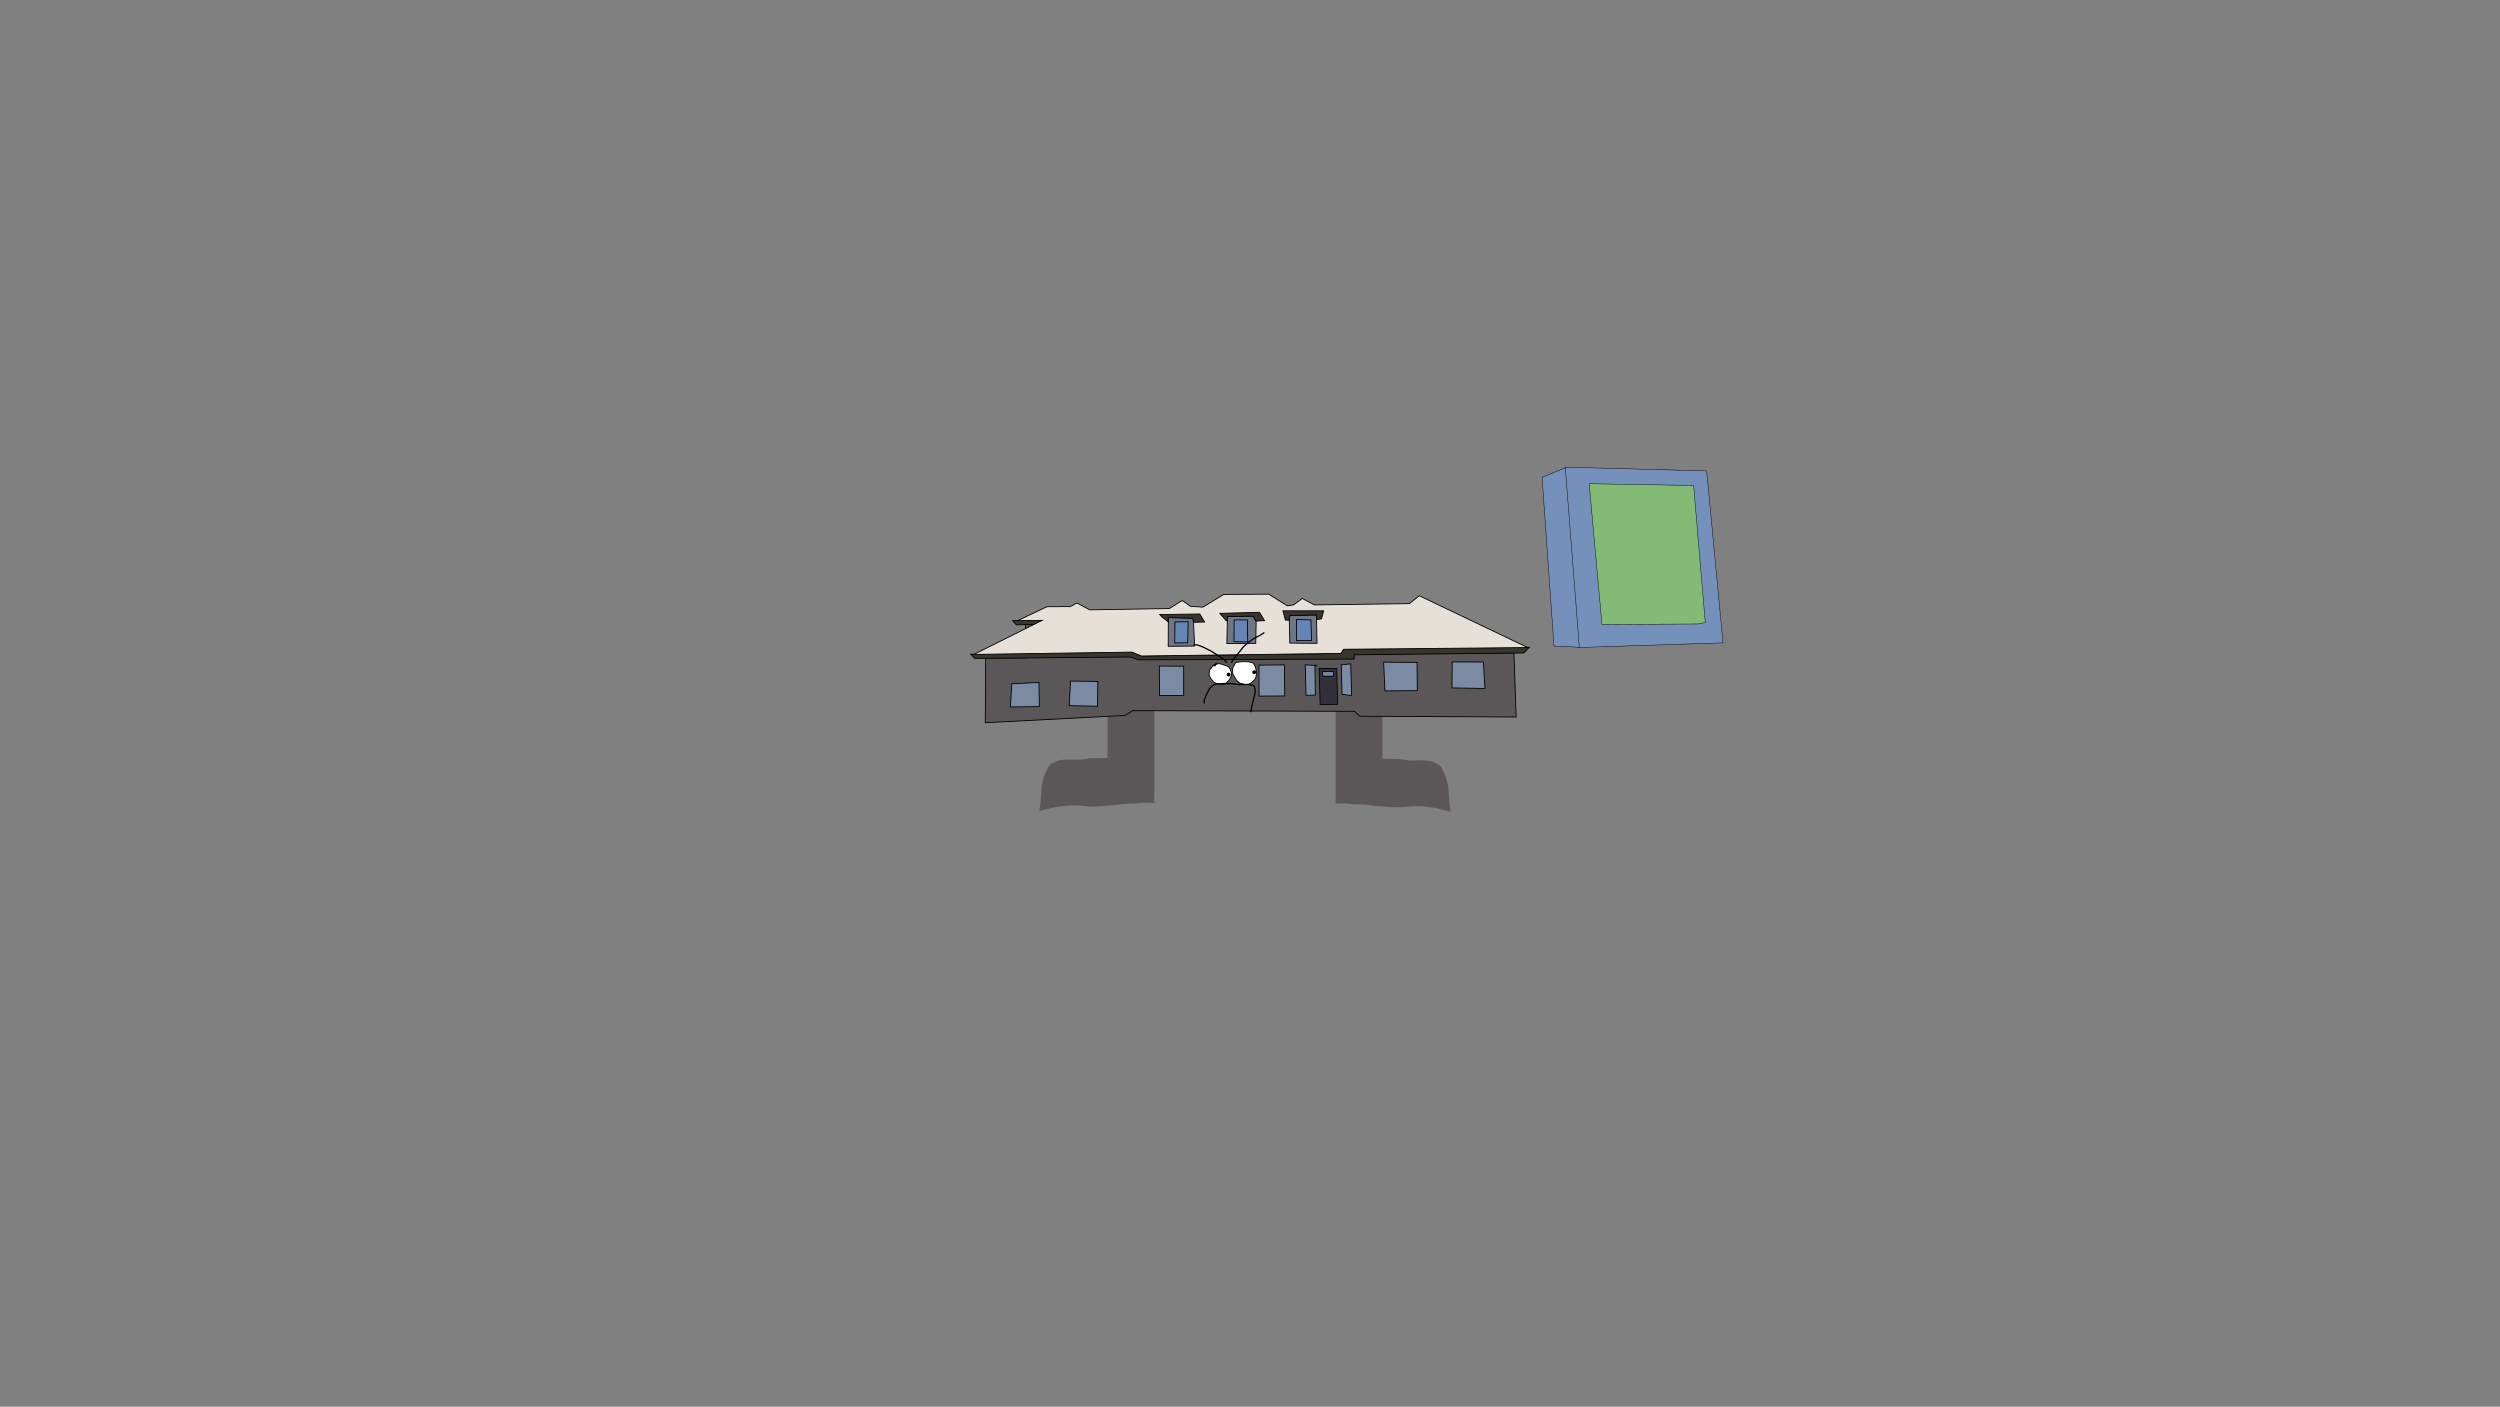 <svg version="1.1" xmlns="http://www.w3.org/2000/svg" xmlns:xlink="http://www.w3.org/1999/xlink" width="2878.25" height="1619.58" viewBox="0,0,2878.25,1619.58"><rect x="0" y="0" width="2878.25" height="1619.58" fill="#808080" stroke="none"/><g transform="translate(1119.125,629.79)"><g stroke-miterlimit="10"><path d="M-1119.125,989.79v-1619.58h2878.25v1619.58z" fill="none" stroke="#000000" stroke-width="0" stroke-linecap="butt"/><path d="M474.594,139.454c-0.188,-0.08 -0.419,-0.13 -0.706,-0.13c-1.5,0 -1.499,1.357 -1.499,1.357c0,16.233 0.017,32.461 0.017,48.694c0,13.402 -0.002,26.726 -0.002,40.128c0,2.714 -0.006,5.427 -0.006,8.141c0,0.905 -0.07,1.811 -0.001,2.714c0.078,1.019 -0.32,2.281 0.438,3.038c0.678,0.677 1.995,0.263 2.995,0.395c0.735,0.06 1.466,0.155 2.203,0.181c1.022,0.035 2.042,0.001 3.064,0.001c2,0 3.992,-0 5.992,-0c1,0 1.996,0.002 2.996,0c0.819,-0.002 1.641,-0.098 2.454,-0.01c0.775,0.084 1.504,0.375 2.267,0.524c1.01,0.198 2.024,0.375 3.045,0.518c0.756,0.106 1.521,0.133 2.278,0.228c0.892,0.112 3.076,0.514 4.119,0.556c0.087,0.004 6.093,0.006 6.18,0.003c0.544,-0.021 1.076,-0.152 1.62,-0.181c1.568,-0.084 3.139,0.005 4.71,0.005c2.304,0 4.572,-0.025 6.873,0.148c1.277,0.096 2.554,0.339 3.81,0.545c0.362,0.099 3.127,0.837 3.567,1.017c0.844,0.345 1.66,0.748 2.45,1.185c0.713,0.395 1.321,0.938 2.051,1.307c0.482,0.244 1.068,0.281 1.553,0.519c0.338,0.166 0.697,0.478 0.954,0.737c0.468,0.472 0.864,0.998 1.283,1.506c1.447,1.749 1.677,1.901 2.628,3.895c0.306,0.642 0.498,1.326 0.791,1.973c0.306,0.676 0.7,1.319 1.002,1.996c0.576,1.291 1.073,2.61 1.576,3.926c0.312,0.817 0.677,1.622 0.91,2.461c0.239,0.86 0.298,1.755 0.5,2.623c0.381,1.637 1.018,3.224 1.335,4.872c0.276,1.437 0.404,3.802 0.491,5.244c0.107,1.765 0.191,3.531 0.287,5.296c0.167,2.725 0.372,5.444 0.618,8.165c0.021,0.235 0.379,4.203 0.396,4.304c0.144,0.85 0.473,1.67 0.598,2.522c0.128,0.87 0.088,1.753 0.157,2.628c0.063,0.799 0.001,1.622 0.236,2.395c0.104,0.342 1.12,0.921 0.742,0.825c-0.596,-0.152 -0.922,-0.773 -1.481,-1.013c-0.863,-0.37 -4.87,-1.367 -5.77,-1.6c-1.881,-0.486 -3.757,-0.992 -5.645,-1.457c-0.971,-0.239 -1.948,-0.457 -2.923,-0.685c-0.87,-0.203 -1.727,-0.462 -2.61,-0.609c-0.52,-0.086 -4.162,-0.437 -5.09,-0.555c-2.619,-0.332 -5.232,-0.727 -7.846,-1.09c-1.028,-0.085 -2.055,-0.2 -3.086,-0.253c-2.982,-0.153 -5.989,-0.118 -8.972,-0.03c-1.023,0.03 -2.05,0.018 -3.07,0.091c-2.985,0.214 -5.921,0.82 -8.913,0.993c-1.217,0.07 -4.707,0.09 -5.913,0.095c-1.551,0.007 -3.107,0.086 -4.656,0.006c-0.604,-0.031 -1.201,-0.153 -1.805,-0.181c-0.679,-0.032 -1.361,0.023 -2.04,-0.001c-0.542,-0.019 -4.515,-0.27 -5.291,-0.354c-0.881,-0.096 -1.749,-0.286 -2.631,-0.365c-1.012,-0.091 -2.033,-0.083 -3.047,-0.147c-0.954,-0.06 -1.906,-0.175 -2.861,-0.222c-0.524,-0.026 -1.053,0.04 -1.576,0.001c-0.959,-0.07 -1.911,-0.218 -2.866,-0.327c-0.911,-0.124 -1.833,-0.205 -2.736,-0.373c-0.759,-0.141 -1.483,-0.421 -2.244,-0.551c-0.909,-0.155 -4.586,-0.349 -5.18,-0.383c-0.99,-0.056 -1.982,-0.09 -2.971,-0.158c-0.761,-0.053 -1.517,-0.167 -2.279,-0.207c-0.542,-0.029 -1.088,0.02 -1.631,-0.001c-0.999,-0.039 -1.995,-0.142 -2.994,-0.181c-0.506,-0.02 -3.204,0.018 -3.602,-0.001c-0.653,-0.03 -1.301,-0.13 -1.953,-0.179c-0.905,-0.068 -1.819,-0.066 -2.72,-0.173c-0.629,-0.074 -1.228,-0.306 -1.859,-0.369c-0.625,-0.063 -1.259,0.026 -1.886,-0.006c-0.604,-0.031 -1.201,-0.159 -1.806,-0.182c-0.067,-0.003 -4.465,-0.003 -5.098,-0.003c-1.837,0 -3.57,-0.103 -5.364,0.369c-0.292,0.077 -0.541,0.252 -0.812,0.378c0.124,-0.593 0.332,-1.176 0.37,-1.778c0.058,-0.898 -0.067,-1.798 -0.083,-2.698c-0.016,-0.899 -0.009,-1.799 -0.013,-2.699c-0.016,-3.479 -0.025,-6.96 -0.025,-10.44c0,-11.948 -0.011,-23.909 -0.011,-35.857c0,-17.768 -0.004,-35.572 -0.004,-53.339c0,-17.524 0.016,-35.068 0.016,-52.592c0,-5.993 0.004,-11.988 0.004,-17.981c0,-0.905 0.001,-1.81 0.001,-2.715c0,-0.905 0.096,-1.814 0.001,-2.715c-0.035,-0.327 -0.707,-0.767 -0.386,-0.92c0.583,-0.278 1.31,0.142 1.968,0.167c0.517,0.019 1.035,-0.033 1.552,-0.037c1.748,-0.014 3.499,0.059 5.246,-0.001c3.036,-0.106 6.052,-0.501 9.07,-0.797c0.968,-0.095 1.933,-0.237 2.905,-0.286c0.972,-0.048 1.948,-0.004 2.921,-0.005c1.61,-0.002 4.357,-0.003 5.971,-0.003c1.69,0.06 3.384,0.083 5.072,0.178c0.813,0.046 1.623,0.149 2.437,0.183c0.666,0.027 1.335,-0.029 2.001,-0c1.349,0.058 3.965,0.393 5.149,0.479c0.647,0.047 1.304,-0.028 1.946,0.055c1.817,0.236 2.704,0.647 4.422,1.054c0.974,0.23 1.964,0.405 2.94,0.626c0.631,0.143 1.243,0.363 1.884,0.465c0.291,0.046 0.724,-0.247 0.887,-0.024c0.252,0.343 0.014,0.913 0.013,1.325c-0.001,1.246 -0.006,2.491 -0.006,3.737c0,4.007 0.001,8.014 0.001,12.021c0,2.691 0.001,5.381 0.001,8.072z" fill="#5b5758" stroke="none" stroke-width="0.5" stroke-linecap="butt"/><path d="M153.867,130.53c0,-4.007 0.001,-8.014 0.001,-12.022c0,-1.246 -0.005,-2.491 -0.006,-3.737c-0,-0.412 -0.239,-0.982 0.013,-1.325c0.164,-0.223 0.596,0.071 0.887,0.024c0.641,-0.102 1.253,-0.322 1.884,-0.465c0.976,-0.221 1.966,-0.395 2.94,-0.626c1.718,-0.407 2.605,-0.818 4.422,-1.054c0.642,-0.083 1.3,-0.008 1.946,-0.055c1.185,-0.085 3.8,-0.421 5.149,-0.479c0.666,-0.028 1.335,0.028 2.001,0c0.814,-0.034 1.624,-0.137 2.437,-0.183c1.688,-0.096 3.382,-0.119 5.072,-0.178c1.613,0 4.361,0.002 5.971,0.003c0.973,0.001 1.949,-0.043 2.921,0.005c0.972,0.048 1.937,0.191 2.905,0.286c3.018,0.296 6.033,0.691 9.07,0.797c1.747,0.061 3.498,-0.013 5.246,0.001c0.517,0.004 1.035,0.056 1.552,0.037c0.658,-0.024 1.385,-0.444 1.968,-0.167c0.321,0.153 -0.352,0.594 -0.386,0.92c-0.096,0.901 0.001,1.81 0.001,2.715c0,0.905 0.001,1.81 0.001,2.715c0,5.993 0.004,11.988 0.004,17.981c0,17.524 0.016,35.068 0.016,52.592c0,17.768 -0.004,35.572 -0.004,53.339c0,11.948 -0.011,23.909 -0.011,35.857c0,3.479 -0.01,6.96 -0.025,10.44c-0.004,0.899 0.003,1.8 -0.013,2.699c-0.016,0.899 -0.141,1.8 -0.083,2.698c0.039,0.602 0.247,1.186 0.37,1.778c-0.271,-0.126 -0.52,-0.301 -0.812,-0.378c-1.794,-0.472 -3.527,-0.369 -5.364,-0.369c-0.633,0 -5.031,0 -5.098,0.003c-0.605,0.023 -1.201,0.151 -1.806,0.182c-0.628,0.032 -1.262,-0.056 -1.886,0.006c-0.63,0.063 -1.23,0.295 -1.859,0.369c-0.901,0.107 -1.815,0.105 -2.72,0.173c-0.652,0.049 -1.3,0.149 -1.953,0.179c-0.397,0.018 -3.096,-0.019 -3.602,0.001c-0.999,0.039 -1.995,0.142 -2.994,0.181c-0.543,0.021 -1.088,-0.028 -1.631,0.001c-0.762,0.041 -1.518,0.154 -2.279,0.207c-0.989,0.069 -1.981,0.102 -2.971,0.158c-0.594,0.034 -4.271,0.228 -5.18,0.383c-0.761,0.13 -1.485,0.41 -2.244,0.551c-0.903,0.168 -1.824,0.249 -2.736,0.373c-0.955,0.109 -1.907,0.257 -2.866,0.327c-0.524,0.038 -1.052,-0.027 -1.576,-0.001c-0.955,0.048 -1.906,0.163 -2.861,0.222c-1.014,0.063 -2.035,0.056 -3.047,0.147c-0.882,0.08 -1.751,0.27 -2.631,0.365c-0.776,0.084 -4.749,0.335 -5.291,0.354c-0.679,0.024 -1.361,-0.031 -2.04,0.001c-0.604,0.029 -1.201,0.15 -1.805,0.181c-1.549,0.08 -3.105,0 -4.656,-0.006c-1.206,-0.005 -4.696,-0.025 -5.913,-0.095c-2.993,-0.173 -5.928,-0.778 -8.913,-0.993c-1.02,-0.073 -2.047,-0.061 -3.07,-0.091c-2.983,-0.088 -5.989,-0.123 -8.972,0.03c-1.031,0.053 -2.058,0.169 -3.086,0.253c-2.614,0.363 -5.227,0.758 -7.846,1.09c-0.928,0.118 -4.57,0.468 -5.09,0.555c-0.883,0.147 -1.74,0.405 -2.61,0.609c-0.974,0.228 -1.952,0.446 -2.923,0.685c-1.888,0.465 -3.764,0.971 -5.645,1.457c-0.901,0.233 -4.908,1.23 -5.77,1.6c-0.559,0.24 -0.885,0.861 -1.481,1.013c-0.377,0.096 0.638,-0.483 0.742,-0.825c0.235,-0.773 0.174,-1.595 0.236,-2.395c0.069,-0.875 0.029,-1.759 0.157,-2.628c0.125,-0.852 0.454,-1.672 0.598,-2.522c0.017,-0.101 0.375,-4.069 0.396,-4.304c0.247,-2.721 0.451,-5.439 0.618,-8.165c0.096,-1.765 0.18,-3.532 0.287,-5.296c0.088,-1.442 0.215,-3.807 0.491,-5.244c0.317,-1.648 0.955,-3.235 1.335,-4.872c0.202,-0.868 0.261,-1.762 0.5,-2.623c0.233,-0.839 0.598,-1.643 0.91,-2.461c0.502,-1.316 1,-2.635 1.576,-3.926c0.302,-0.678 0.697,-1.32 1.002,-1.996c0.293,-0.648 0.485,-1.331 0.791,-1.973c0.951,-1.993 1.181,-2.145 2.628,-3.895c0.42,-0.507 0.816,-1.034 1.283,-1.506c0.257,-0.259 0.616,-0.571 0.954,-0.737c0.485,-0.239 1.072,-0.275 1.553,-0.519c0.73,-0.37 1.337,-0.913 2.051,-1.307c0.79,-0.437 1.606,-0.84 2.45,-1.185c0.441,-0.18 3.206,-0.918 3.567,-1.017c1.256,-0.206 2.533,-0.449 3.81,-0.545c2.301,-0.173 4.569,-0.148 6.873,-0.148c1.571,0 3.141,-0.089 4.71,-0.005c0.543,0.029 1.076,0.159 1.62,0.181c0.087,0.003 6.094,0.001 6.18,-0.003c1.043,-0.042 3.228,-0.444 4.119,-0.556c0.757,-0.095 1.522,-0.123 2.278,-0.228c1.022,-0.143 2.035,-0.32 3.045,-0.518c0.763,-0.149 1.492,-0.44 2.267,-0.524c0.813,-0.088 1.635,0.008 2.454,0.01c1,0.002 1.996,-0 2.996,-0c2,0 3.992,0.001 5.992,0c1.023,-0 2.042,0.035 3.064,-0.001c0.738,-0.026 1.468,-0.12 2.203,-0.181c0.999,-0.132 2.317,0.282 2.995,-0.395c0.758,-0.757 0.36,-2.019 0.438,-3.038c0.069,-0.903 -0.001,-1.809 -0.001,-2.714c0,-2.714 -0.006,-5.427 -0.006,-8.141c0,-13.402 -0.002,-26.726 -0.002,-40.128c0,-16.233 0.017,-32.461 0.017,-48.694c0,0 0.001,-1.357 -1.499,-1.357c-0.287,0 -0.518,0.05 -0.706,0.13c0,-2.691 0.001,-5.381 0.001,-8.072z" fill="#5b5758" stroke="none" stroke-width="0.5" stroke-linecap="butt"/><path d="M15.222,202.275l0.447,-74.723h46.236l-0.447,-38.778l164.882,-1.156l0.298,-6.562l27.443,0.298l6.413,4.325l34.304,-0.597l0.149,-5.22l28.636,-0.746l3.281,5.518l38.778,-0.298l-0.298,-5.518l31.47,-1.044l0.708,50.263l42.246,0.447l-0.298,-5.071l184.411,-1.641l2.536,73.94l-179.909,-0.895l-6.264,-5.668l-255.266,-0.746l-9.098,5.518z" fill="#5b5758" stroke="#000000" stroke-width="1" stroke-linecap="round"/><path d="M73.203,89.035l-22.223,0.597l-4.325,-4.773l33.707,-0.746z" fill="#36362e" stroke="#000000" stroke-width="1" stroke-linecap="round"/><path d="M-1.631,123.339l184.821,-2.834l12.528,4.922l229.351,-2.983l2.983,-4.922l213.579,-2.088l-6.562,6.562l-195.038,2.088l-0.447,4.922l-247.659,0.895l-9.844,-3.281l-179.089,1.641z" fill="#36362e" stroke="#000000" stroke-width="1" stroke-linecap="round"/><path d="M2.097,123.637l78.601,-39.226l-28.189,0.298l33.707,-15.959l26.921,-0.149l7.607,-4.176l14.766,7.905l91.651,-1.491l14.766,-9.247l9.695,6.712l14.169,0.895l24.013,-14.616l51.791,-0.298l21.328,13.423l7.159,-1.044l10.142,-7.457l13.871,7.457l109.586,-1.491l11.186,-9.098l124.836,59.696l-211.938,1.939l-3.132,4.773l-229.612,2.983l-10.888,-4.474z" fill="#e7e0d8" stroke="#000000" stroke-width="1" stroke-linecap="round"/><path d="M254.753,81.503l1.491,32.514l-30.426,0.298l0.149,-33.111z" fill="#6f7685" stroke="#000000" stroke-width="1" stroke-linecap="round"/><path d="M293.979,79.713l29.531,-0.298l3.58,5.668l-0.447,25.802l-33.26,0.298z" fill="#6f7685" stroke="#000000" stroke-width="1" stroke-linecap="round"/><path d="M365.085,79.116l31.47,-0.895l0.597,32.663l-31.321,-0.298z" fill="#6f7685" stroke="#000000" stroke-width="1" stroke-linecap="round"/><path d="M390.887,107.604l-17.45,0.149l0.149,-24.311l16.555,0.447z" fill="#6585b6" stroke="#000000" stroke-width="1" stroke-linecap="round"/><path d="M317.395,109.244l-15.81,-0.298l0.149,-25.057h15.213z" fill="#6585b6" stroke="#000000" stroke-width="1" stroke-linecap="round"/><path d="M248.228,110.288l-14.915,0.149l0.298,-24.162l15.213,-0.298z" fill="#6585b6" stroke="#000000" stroke-width="1" stroke-linecap="round"/><path d="M216.049,77.7l46.087,-0.597l5.668,9.247l-12.833,0.286l-0.889,-4.462l-28.338,-0.895l0.149,4.922l-7.457,-5.817z" fill="#36362e" stroke="#000000" stroke-width="1" stroke-linecap="round"/><path d="M292.562,84.859l-7.308,-8.501l45.639,-1.193l5.817,9.545l-9.844,0.597l-3.132,-5.668l-29.68,0.447l0.149,5.071z" fill="#36362e" stroke="#000000" stroke-width="1" stroke-linecap="round"/><path d="M365.234,84.187h-4.474l-2.834,-10.739h46.832l-2.386,9.247l-5.668,0.895l-0.298,-5.518l-30.724,0.895z" fill="#36362e" stroke="#000000" stroke-width="1" stroke-linecap="round"/><path d="M243.641,170.879l-27.741,0.149l-0.298,-34.006l28.04,0.149z" fill="#7b8ba4" stroke="#000000" stroke-width="1" stroke-linecap="round"/><path d="M330.296,135.979l29.382,-0.298l0.298,35.795l-29.531,0.149z" fill="#7b8ba4" stroke="#000000" stroke-width="1" stroke-linecap="round"/><path d="M394.802,137.47l0.447,32.962l-10.739,0.298l-0.895,-35.05l12.827,0.597z" fill="#7b8ba4" stroke="#000000" stroke-width="1" stroke-linecap="round"/><path d="M425.079,135.531l10.888,-1.044l1.044,36.541l-11.037,-1.491z" fill="#7b8ba4" stroke="#000000" stroke-width="1" stroke-linecap="round"/><path d="M400.768,181.469l-1.193,-41.761l20.284,0.149l1.044,41.165z" fill="#323139" stroke="#000000" stroke-width="1" stroke-linecap="round"/><path d="M415.981,148.656h-11.932l-0.895,-5.22h13.125z" fill="#7b8ba4" stroke="#000000" stroke-width="1" stroke-linecap="round"/><path d="M512.629,165.361l-37.287,0.298l-1.491,-33.111l38.48,0.298z" fill="#7b8ba4" stroke="#000000" stroke-width="1" stroke-linecap="round"/><path d="M552.749,132.25l35.945,0.149l1.79,30.426l-37.883,-0.597z" fill="#7b8ba4" stroke="#000000" stroke-width="1" stroke-linecap="round"/><path d="M144.384,183.259l-32.514,-0.597l1.491,-28.338l31.47,0.447z" fill="#7b8ba4" stroke="#000000" stroke-width="1" stroke-linecap="round"/><path d="M77.454,183.706l-33.26,0.447l1.491,-26.697l31.321,-1.491z" fill="#7b8ba4" stroke="#000000" stroke-width="1" stroke-linecap="round"/><path d="M306.692,132.564c0.235,-0.06 0.466,-0.154 0.707,-0.181c0.282,-0.032 0.573,0.032 0.855,-0c0.34,-0.039 0.669,-0.161 1.006,-0.214c1.204,-0.19 2.423,-0.17 3.637,-0.17c2.301,0 4.598,0.027 6.869,0.455c1.027,0.194 2.018,0.574 3.021,0.853c0.316,0.19 0.895,0.474 1.151,0.813c0.148,0.196 0.222,0.442 0.363,0.643c0.477,0.678 1.047,1.288 1.405,2.051c0.41,0.874 0.614,1.839 0.847,2.77c0.199,0.798 0.473,1.676 0.624,2.482c0.176,0.943 0.198,1.957 0.204,2.912c0.005,0.666 0.082,1.373 0.005,2.034c-0.098,0.844 -0.311,1.688 -0.535,2.505c-0.185,0.609 -0.423,1.21 -0.701,1.782c-0.221,0.454 -0.536,1.18 -0.866,1.59c-0.563,0.698 -1.311,1.218 -1.977,1.8c-0.251,0.219 -0.466,0.483 -0.717,0.703c-0.71,0.622 -1.522,1.246 -2.347,1.707c-0.548,0.306 -1.159,0.507 -1.761,0.684c-0.764,0.225 -1.548,0.443 -2.349,0.49c-0.575,0.033 -1.159,-0.001 -1.735,-0.001c-0.093,0 -0.186,0 -0.275,-0c-0.703,-0.187 -1.411,-0.384 -2.103,-0.601c-0.111,-0.035 -1.848,-0.656 -1.925,-0.675c-0.042,-0.01 -1.314,-0.194 -1.82,-0.268c-0.344,-0.253 -0.684,-0.519 -1.009,-0.795c-1.266,-1.076 -2.673,-2.275 -3.538,-3.713c-0.343,-0.571 -0.577,-1.211 -0.918,-1.783c-0.173,-0.29 -0.393,-0.554 -0.574,-0.839c-0.527,-0.834 -0.994,-1.731 -1.474,-2.592c-0.152,-0.272 -0.337,-0.532 -0.451,-0.821c-0.208,-0.527 -0.271,-1.27 -0.345,-1.82c-0.007,-1 0.137,-1.992 0.184,-2.989c0.038,-0.802 -0.187,-1.812 0.161,-2.574c0.13,-0.285 0.343,-0.529 0.499,-0.8c0.455,-0.792 0.873,-1.618 1.325,-2.413c0.254,-0.447 0.513,-0.898 0.751,-1.355c0.139,-0.267 0.34,-0.796 0.62,-0.979c0.554,-0.362 0.745,-0.24 1.281,-0.404c0.462,-0.141 0.937,-0.279 1.402,-0.43c0.186,0.224 0.502,0.144 0.502,0.144z" fill="#ffffff" stroke="#000000" stroke-width="1" stroke-linecap="butt"/><path d="M279.491,135.458c-0.146,0.261 -0.211,0.556 -0.318,0.835c0,0 -0.231,0.385 0.237,0.561c0.468,0.176 0.646,-0.294 0.646,-0.294c0.085,-0.231 0.144,-0.476 0.256,-0.695c0.23,-0.453 0.631,-0.547 1.068,-0.804c0.231,-0.136 0.441,-0.321 0.692,-0.415c0.478,-0.178 1.358,-0.204 1.843,-0.239c0.332,-0.024 0.669,-0.046 1.001,-0.073c0.153,-0.012 0.31,-0.077 0.461,-0.045c0.292,0.062 0.56,0.215 0.839,0.32c0.615,0.231 1.249,0.432 1.879,0.618c0.86,0.253 1.712,0.56 2.567,0.83c0.571,0.18 1.165,0.31 1.728,0.514c0.755,0.272 1.042,0.452 1.756,0.821c0.547,0.281 1.124,0.519 1.563,0.972c0.522,0.539 0.948,1.377 1.292,2.029c0.159,0.302 0.707,1.323 0.824,1.603c0.325,0.779 0.512,1.564 0.666,2.389c0.094,0.502 0.199,1.007 0.294,1.509c0.062,0.326 0.15,0.754 0.092,1.089c-0.105,0.611 -0.452,1.161 -0.696,1.731c-0.207,0.483 -0.29,1.02 -0.511,1.496c-0.305,0.657 -0.679,1.341 -1.026,1.977c-0.656,0.956 -1.495,1.761 -2.283,2.607c-0.514,0.552 -1.086,1.064 -1.594,1.619c-0.208,0.227 -0.371,0.502 -0.604,0.702c-0.142,0.122 -0.338,0.166 -0.506,0.249c-0.29,0.144 -0.575,0.307 -0.871,0.436c-0.997,0.434 -2.23,0.838 -3.33,0.855c-0.961,0.015 -1.89,-0.299 -2.807,-0.548c-1.28,-0.348 -2.514,-0.761 -3.74,-1.266c-0.604,-0.249 -1.204,-0.528 -1.787,-0.823c-0.167,-0.085 -0.352,-0.144 -0.505,-0.253c-0.509,-0.366 -0.926,-0.859 -1.339,-1.322c-0.547,-0.613 -1.137,-1.248 -1.611,-1.921c-0.367,-0.522 -0.692,-1.081 -1.042,-1.614c-0.61,-0.928 -1.22,-1.925 -1.524,-3.008c-0.165,-0.589 -0.121,-0.819 -0.12,-1.424c0.001,-1.624 0.125,-3.243 0.635,-4.791c0.339,-1.056 1.017,-1.29 1.696,-2.141c1.826,-2.29 1.784,-3.894 4.807,-4.915c-0.259,0.166 -0.414,0.446 -0.63,0.832z" fill="#ffffff" stroke="#000000" stroke-width="1" stroke-linecap="butt"/><path d="M293.101,146.851c0,-1.243 1.007,-2.25 2.25,-2.25c1.243,0 2.25,1.007 2.25,2.25c0,1.243 -1.007,2.25 -2.25,2.25c-1.243,0 -2.25,-1.007 -2.25,-2.25z" fill="#000000" stroke="none" stroke-width="0.5" stroke-linecap="butt"/><path d="M322.653,144.08c0,-1.243 1.007,-2.25 2.25,-2.25c1.243,0 2.25,1.007 2.25,2.25c0,1.243 -1.007,2.25 -2.25,2.25c-1.243,0 -2.25,-1.007 -2.25,-2.25z" fill="#000000" stroke="none" stroke-width="0.5" stroke-linecap="butt"/><path d="M254.678,112.594c-0.182,-0.728 0.546,-0.909 0.546,-0.909l0.599,-0.117c5.609,0.262 11.113,3.192 16.025,5.707c1.339,0.686 2.728,1.322 4.035,2.067c2.174,1.239 4.255,2.684 6.372,4.02c1.274,0.804 2.528,1.633 3.785,2.463c0.045,0.03 2.515,1.661 2.537,1.678c1.822,1.354 3.328,3.068 5.16,4.397c0,0 0.607,0.441 0.165,1.048c-0.441,0.607 -1.048,0.165 -1.048,0.165c-0.364,-0.265 -0.746,-0.506 -1.091,-0.795c-0.745,-0.625 -1.142,-1.129 -1.837,-1.738c-0.733,-0.643 -1.463,-1.291 -2.246,-1.872c-0.792,-0.588 -1.646,-1.086 -2.469,-1.63c-1.248,-0.824 -2.494,-1.648 -3.758,-2.446c-2.097,-1.323 -4.16,-2.757 -6.314,-3.985c-1.287,-0.734 -2.656,-1.36 -3.976,-2.035c-4.7,-2.408 -10.036,-5.305 -15.41,-5.544l-0.167,0.074c0,0 -0.728,0.182 -0.91,-0.546z" fill="#000000" stroke="none" stroke-width="0.5" stroke-linecap="butt"/><path d="M336.815,98.825c0,0.498 -0.33,0.665 -0.552,0.721c-3.182,2.439 -7.062,3.978 -10.541,5.957c-3.806,2.165 -6.942,4.767 -10.242,7.619c-0.739,0.638 -1.524,1.226 -2.218,1.913c-0.542,0.537 -0.943,1.2 -1.416,1.8c-1.24,1.572 -2.465,3.157 -3.722,4.716c-1.253,1.554 -2.569,3.059 -3.808,4.624c-0.841,1.062 -1.628,2.172 -2.44,3.256c-0.094,0.125 -1.661,2.212 -1.76,2.365c-0.263,0.407 -0.474,0.845 -0.712,1.268c0,0 -0.368,0.654 -1.021,0.286c-0.654,-0.368 -0.286,-1.021 -0.286,-1.021c0.253,-0.449 0.479,-0.914 0.759,-1.347c0.135,-0.208 1.657,-2.233 1.82,-2.45c0.819,-1.093 1.613,-2.213 2.461,-3.284c1.243,-1.57 2.563,-3.08 3.82,-4.639c1.253,-1.555 2.475,-3.136 3.712,-4.704c0.502,-0.636 0.935,-1.335 1.509,-1.907c0.045,-0.045 2.241,-1.941 2.321,-2.011c3.371,-2.913 6.591,-5.574 10.478,-7.786c3.473,-1.976 7.381,-3.499 10.531,-5.968l0.558,-0.16c0,0 0.75,0 0.75,0.75z" fill="#000000" stroke="none" stroke-width="0.5" stroke-linecap="butt"/><path d="M320.776,190.354c-0.735,-0.147 -0.588,-0.883 -0.588,-0.883l0.089,-0.442c0.936,-6.062 2.574,-11.797 4.099,-17.738c0.102,-0.537 0.397,-2.091 0.475,-2.498c0.09,-0.467 0.222,-0.928 0.27,-1.401c0.038,-0.369 -0.009,-0.742 -0.012,-1.113c-0.004,-0.484 0.003,-2.376 -0.077,-2.885c-0.066,-0.421 -0.235,-0.82 -0.344,-1.232c-0.11,-0.416 -0.108,-0.874 -0.314,-1.251c-0.147,-0.27 -0.427,-0.459 -0.697,-0.606c-0.93,-0.507 -2.099,-0.548 -3.118,-0.742c-1.434,-0.273 -2.896,-0.503 -4.357,-0.58c-1.272,-0.067 -2.554,0.071 -3.825,0.096c-1.445,0.029 -2.895,-0.01 -4.34,-0.015c-0.039,-0.003 -3.015,-0.215 -3.049,-0.219c-1.974,-0.226 -3.921,-0.68 -5.909,-0.817c-0.985,-0.068 -1.975,-0.039 -2.963,-0.059c-2.756,-0.056 -5.509,-0.022 -8.264,0.065c-1.387,0.044 -2.776,0.102 -4.161,0.189c-0.847,0.053 -1.707,0.011 -2.54,0.172c-0.281,0.054 -0.526,0.223 -0.791,0.332c-0.443,0.182 -0.887,0.359 -1.331,0.539c-0.121,0.076 -2.306,1.439 -2.42,1.527c-0.379,0.292 -0.701,0.65 -1.054,0.973c-0.344,0.315 -0.728,0.591 -1.034,0.942c-0.215,0.247 -0.342,0.559 -0.514,0.837c-0.511,0.823 -0.979,1.676 -1.393,2.552c-0.645,1.367 -1.337,2.703 -2.033,4.045c-0.876,1.689 -1.537,3.44 -2.122,5.249c-0.145,0.448 -0.34,0.882 -0.437,1.343c-0.189,0.896 -0.106,1.906 0.008,2.806c0,0 0.093,0.744 -0.651,0.837c-0.744,0.093 -0.837,-0.651 -0.837,-0.651c-0.131,-1.062 -0.209,-2.223 0.008,-3.281c0.107,-0.518 0.32,-1.009 0.481,-1.513c0.604,-1.89 1.306,-3.717 2.218,-5.48c0.686,-1.326 1.37,-2.645 2.008,-3.995c0.439,-0.929 0.931,-1.835 1.477,-2.706c0.21,-0.334 0.374,-0.702 0.632,-1.001c0.349,-0.404 0.781,-0.727 1.173,-1.089c0.384,-0.354 0.741,-0.74 1.154,-1.058c0.245,-0.189 2.392,-1.512 2.654,-1.675c0.483,-0.197 0.964,-0.397 1.448,-0.592c0.338,-0.136 0.659,-0.331 1.016,-0.403c0.529,-0.106 1.075,-0.084 1.613,-0.125c1.791,-0.134 3.585,-0.218 5.38,-0.275c2.782,-0.088 5.561,-0.121 8.343,-0.065c0.048,0.001 3.012,0.061 3.036,0.062c2.011,0.139 3.979,0.594 5.976,0.823c0.975,0.112 1.957,0.14 2.935,0.211c1.417,0.005 2.84,0.043 4.256,0.015c1.308,-0.026 2.62,-0.162 3.93,-0.094c1.529,0.079 3.058,0.32 4.558,0.604c1.67,0.316 3.802,0.391 4.812,2.033c0.299,0.486 0.328,1.092 0.484,1.641c0.132,0.463 0.306,0.917 0.379,1.392c0.099,0.636 0.092,2.453 0.096,3.112c0.003,0.42 0.048,0.842 0.006,1.26c-0.053,0.522 -0.193,1.031 -0.291,1.546c-0.078,0.412 -0.384,2.013 -0.485,2.544c-1.514,5.91 -3.155,11.61 -4.08,17.64l-0.101,0.509c0,0 -0.147,0.735 -0.883,0.588z" fill="#000000" stroke="none" stroke-width="0.5" stroke-linecap="butt"/><g stroke="#000000" stroke-width="0.5" stroke-linecap="round"><path d="M846.481,-80.232l18.085,190.564l-166.785,5.359l-15.406,-207.644l163.101,4.354z" fill="#7590ba"/><path d="M844.136,86.888l-7.703,1.675l-111.19,0.67l-14.736,-162.097l120.233,2.009z" fill="#84ba75"/><path d="M699.12,115.356l-29.137,-1.34l-13.731,-194.248l26.793,-11.052z" fill="#7590ba"/></g></g></g></svg>